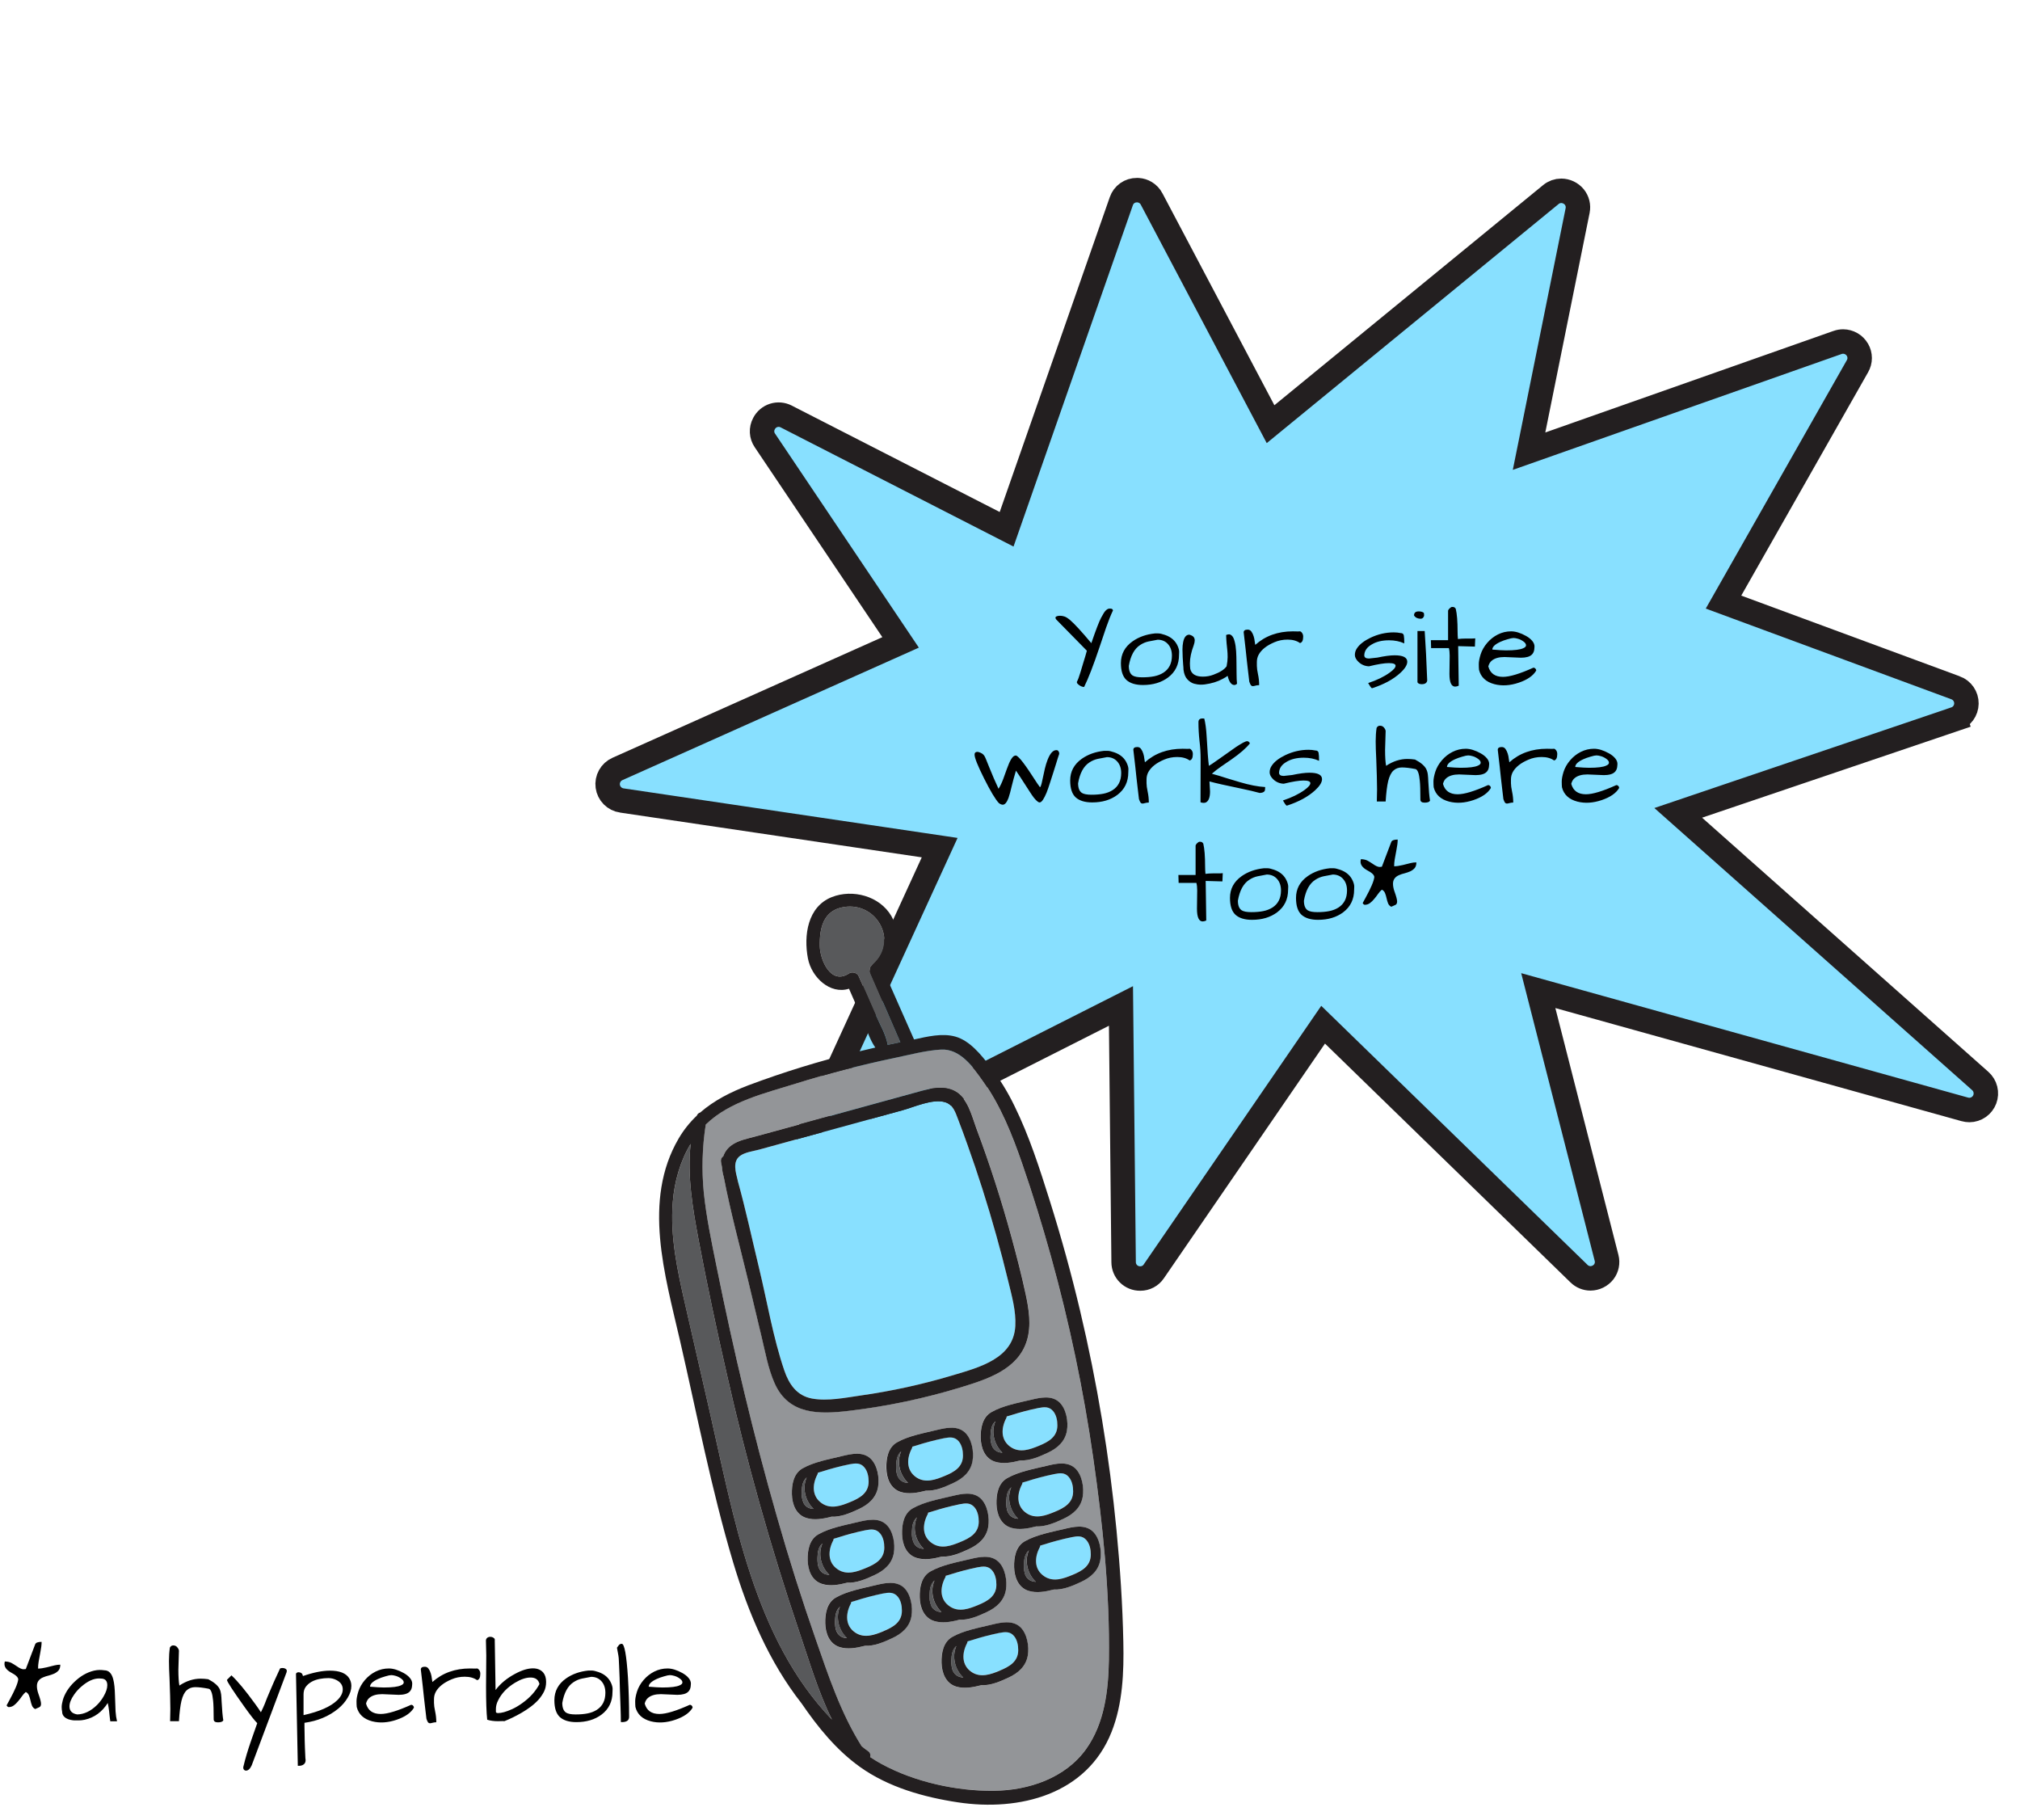 <svg width="826" height="744" viewBox="0 0 826 744" fill="none" xmlns="http://www.w3.org/2000/svg">
<path d="M464.873 77.74L465.375 77.745C466.447 77.815 467.488 78.141 468.412 78.698C469.464 79.332 470.323 80.242 470.896 81.33L470.899 81.336L516.689 168.006L519.546 173.414L524.278 169.538L634.168 79.538L634.178 79.53L634.188 79.522C635.374 78.54 636.865 78.002 638.405 78C639.425 78.007 640.431 78.237 641.352 78.674C642.273 79.11 643.087 79.743 643.738 80.526C644.364 81.294 644.811 82.191 645.047 83.153C645.285 84.119 645.304 85.126 645.103 86.101L645.101 86.111L645.099 86.121L626.989 175.82L625.246 184.452L633.551 181.526L751.371 140.016L751.374 140.015C752.118 139.752 752.902 139.619 753.691 139.62C754.875 139.629 756.035 139.946 757.059 140.54C758.085 141.135 758.939 141.989 759.533 143.016L759.537 143.023C760.128 144.039 760.44 145.194 760.44 146.37C760.44 147.546 760.128 148.701 759.537 149.717L759.525 149.739L759.512 149.761L707.672 241.031L704.764 246.151L710.288 248.191L799.668 281.191L799.669 281.191C800.982 281.675 802.112 282.555 802.905 283.709C803.698 284.863 804.113 286.234 804.094 287.633C804.075 289.033 803.623 290.392 802.799 291.524C801.976 292.656 800.822 293.505 799.496 293.954L801.1 298.69L799.496 293.954L694.396 329.554L686.244 332.316L692.681 338.029L809.761 441.949C810.787 442.86 811.512 444.06 811.842 445.391C812.171 446.722 812.089 448.122 811.607 449.406C811.124 450.69 810.264 451.797 809.139 452.581C808.02 453.361 806.693 453.786 805.329 453.8C804.688 453.796 804.05 453.709 803.431 453.54C803.427 453.539 803.424 453.538 803.42 453.537L637.341 407.303L629.016 404.986L631.156 413.358L656.936 514.238L656.939 514.251L656.942 514.264C657.198 515.241 657.226 516.263 657.026 517.252C656.827 518.235 656.407 519.16 655.798 519.957C655.149 520.782 654.323 521.451 653.38 521.914C652.437 522.377 651.402 522.621 650.352 522.63C648.609 522.621 646.937 521.933 645.692 520.712L645.684 520.704L645.676 520.696L545.286 423.056L541.035 418.921L537.678 423.81L471.818 519.74L471.804 519.76L471.79 519.781C471.186 520.68 470.368 521.416 469.411 521.924C468.453 522.432 467.385 522.695 466.301 522.69L466.265 522.69L466.229 522.69C465.344 522.699 464.467 522.533 463.648 522.202C462.828 521.87 462.082 521.38 461.453 520.758C460.823 520.137 460.323 519.397 459.981 518.582C459.639 517.767 459.462 516.892 459.46 516.007L459.46 515.988L459.46 515.968L458.46 419.298L458.377 411.261L451.204 414.888L340.464 470.888L340.455 470.892L340.447 470.896C339.196 471.535 337.777 471.767 336.388 471.561L335.654 476.506L336.388 471.561C334.999 471.354 333.708 470.72 332.697 469.746C331.685 468.771 331.003 467.506 330.744 466.125C330.486 464.745 330.665 463.318 331.256 462.044L331.26 462.034L331.265 462.025L381.465 352.585L384.241 346.531L377.653 345.554L254.253 327.254L254.247 327.253C252.796 327.04 251.453 326.361 250.421 325.319C249.389 324.277 248.723 322.928 248.524 321.474C248.325 320.021 248.603 318.543 249.317 317.261C250.03 315.98 251.141 314.965 252.481 314.369L252.49 314.365L362.84 265.055L368.263 262.631L364.95 257.701L312.8 180.101L312.784 180.078L312.768 180.055C312.082 179.058 311.684 177.891 311.619 176.682C311.554 175.474 311.824 174.271 312.399 173.206L312.419 173.17L312.438 173.133C312.844 172.35 313.4 171.656 314.074 171.088C314.749 170.521 315.528 170.092 316.369 169.826C317.209 169.56 318.093 169.462 318.971 169.538C319.849 169.613 320.704 169.861 321.486 170.268L321.499 170.274L321.513 170.281L406.513 213.771L411.617 216.383L413.51 210.97L458.51 82.28L458.517 82.26L458.523 82.241C458.974 80.918 459.83 79.771 460.969 78.963C462.109 78.154 463.475 77.727 464.873 77.74Z" fill="#88E0FF" stroke="#231F20" stroke-width="10"/>
<path d="M443.305 280.844C442.805 280.844 442.273 280.688 441.711 280.375C440.617 279.719 440.18 279.141 440.398 278.641C440.773 277.984 441.258 276.672 441.852 274.703L443.117 270.484C443.555 269.141 443.992 267.656 444.43 266.031L431.914 253.281C431.695 253 431.586 252.75 431.586 252.531C431.586 252.312 431.711 252.141 431.961 252.016C432.367 251.828 432.852 251.734 433.414 251.734C434.008 251.734 434.602 251.828 435.195 252.016C435.82 252.203 436.586 252.672 437.492 253.422C439.273 254.922 442.195 258.094 446.258 262.938C448.102 257.562 449.43 254.109 450.242 252.578C451.055 251.016 451.695 250.016 452.164 249.578C452.664 249.109 453.102 248.859 453.477 248.828C453.883 248.797 454.227 248.812 454.508 248.875C454.789 248.938 454.992 249.156 455.117 249.531C454.148 251.594 453.211 253.938 452.305 256.562C451.43 259.156 450.523 261.844 449.586 264.625C447.117 272 445.023 277.406 443.305 280.844ZM458.352 271.094C458.352 267.406 459.945 264.438 463.133 262.188C465.664 260.406 468.711 259.328 472.273 258.953C472.461 258.953 472.898 258.953 473.586 258.953C474.273 258.953 475.195 259.156 476.352 259.562C478.914 260.438 480.664 261.984 481.602 264.203C481.977 265.078 482.164 265.828 482.164 266.453C482.164 267.047 482.148 267.469 482.117 267.719C482.117 271.625 480.633 274.703 477.664 276.953C474.914 279.016 471.477 280.047 467.352 280.047C464.383 280.047 462.133 279.359 460.602 277.984C459.102 276.609 458.352 274.312 458.352 271.094ZM461.586 272.219C461.586 274.156 462.102 275.469 463.133 276.156C463.914 276.656 465.227 276.906 467.07 276.906C468.914 276.906 470.539 276.766 471.945 276.484C473.352 276.203 474.602 275.719 475.695 275.031C478.039 273.531 479.211 271.203 479.211 268.047C479.211 266.172 478.711 264.641 477.711 263.453C476.617 262.172 475.18 261.531 473.398 261.531C472.18 261.75 470.945 261.984 469.695 262.234C468.477 262.484 467.32 262.969 466.227 263.688C463.852 265.219 462.305 268.062 461.586 272.219ZM483.945 273.766C483.945 273.266 483.898 272.578 483.805 271.703C483.742 270.797 483.68 269.812 483.617 268.75C483.555 267.688 483.523 266.609 483.523 265.516C483.523 264.422 483.617 263.422 483.805 262.516C484.211 260.484 485.055 259.469 486.336 259.469C487.211 259.719 487.789 260.031 488.07 260.406C488.383 260.781 488.539 261.25 488.539 261.812C488.539 262.344 488.398 263.016 488.117 263.828C487.086 266.547 486.57 269 486.57 271.188C486.57 271.906 486.617 272.672 486.711 273.484C487.211 275.578 488.93 276.625 491.867 276.625C493.398 276.625 494.852 276.359 496.227 275.828C498.852 274.859 500.633 273.719 501.57 272.406C501.852 270.969 501.992 269.719 501.992 268.656C501.992 267.562 501.945 266.594 501.852 265.75C501.789 264.906 501.695 263.984 501.57 262.984C501.477 261.953 501.414 260.828 501.383 259.609C501.789 259.422 502.18 259.328 502.555 259.328C502.961 259.328 503.367 259.531 503.773 259.938C504.211 260.344 504.57 261.109 504.852 262.234C505.164 263.359 505.367 264.688 505.461 266.219C505.555 267.719 505.602 269.281 505.602 270.906C505.633 272.531 505.648 274.109 505.648 275.641C505.648 277.141 505.711 278.438 505.836 279.531C505.461 279.875 505.102 280.047 504.758 280.047C503.508 280.047 502.586 278.797 501.992 276.297C501.586 276.641 500.898 277.062 499.93 277.562C497.867 278.688 495.43 279.438 492.617 279.812C492.086 279.875 491.492 279.906 490.836 279.906C490.18 279.906 489.352 279.781 488.352 279.531C487.383 279.281 486.461 278.703 485.586 277.797C484.711 276.891 484.164 275.547 483.945 273.766ZM531.57 262.891C530.258 261.953 528.57 261.484 526.508 261.484C524.57 261.484 522.773 261.844 521.117 262.562C517.992 263.875 515.852 265.562 514.695 267.625C514.195 268.562 513.945 269.562 513.945 270.625C513.945 270.812 513.945 271.344 513.945 272.219C513.945 273.062 514.102 274.219 514.414 275.688C514.727 277.125 514.883 278.594 514.883 280.094C514.227 280.125 513.695 280.203 513.289 280.328C512.883 280.453 512.539 280.516 512.258 280.516C511.977 280.516 511.727 280.391 511.508 280.141C511.32 279.891 511.102 279.406 510.852 278.688C510.82 278.5 510.758 277.969 510.664 277.094C510.57 276.219 510.445 275.156 510.289 273.906C510.164 272.656 510.008 271.297 509.82 269.828C509.664 268.328 509.508 266.859 509.352 265.422C509.008 262.297 508.742 260 508.555 258.531C508.555 257.781 509.102 257.406 510.195 257.406C510.852 257.406 511.367 257.688 511.742 258.25C512.117 258.781 512.414 259.406 512.633 260.125C512.852 260.812 512.992 261.5 513.055 262.188C513.148 262.875 513.227 263.359 513.289 263.641C517.414 259.953 522.539 258.109 528.664 258.109C529.352 258.109 530.07 258.125 530.82 258.156C531.008 258.125 531.242 258.109 531.523 258.109C531.805 258.109 532.086 258.297 532.367 258.672C532.711 259.109 532.883 259.641 532.883 260.266C532.883 261.828 532.445 262.703 531.57 262.891ZM570.289 267.906C573.727 267.906 575.445 268.781 575.445 270.531C575.445 271.844 574.492 273.375 572.586 275.125C569.742 277.719 565.914 279.797 561.102 281.359C560.883 281.359 560.633 281.141 560.352 280.703C560.102 280.266 559.898 279.938 559.742 279.719C559.617 279.469 559.523 279.312 559.461 279.25C563.055 278.062 566.008 276.625 568.32 274.938C569.883 273.812 570.664 272.891 570.664 272.172C570.664 271.453 569.742 271.094 567.898 271.094C566.055 271.094 563.352 271.531 559.789 272.406C558.164 272.344 556.758 271.766 555.57 270.672C554.539 269.703 554.023 268.734 554.023 267.766C554.023 266.766 554.305 265.859 554.867 265.047C555.43 264.203 556.18 263.422 557.117 262.703C558.055 261.984 559.148 261.328 560.398 260.734C563.461 259.266 566.633 258.531 569.914 258.531C570.883 258.531 571.82 258.625 572.727 258.812C573.477 258.812 573.914 259.141 574.039 259.797C574.164 260.453 574.227 261.531 574.227 263.031C572.383 262.188 570.305 261.766 567.992 261.766C565.117 261.766 562.742 262.344 560.867 263.5C558.93 264.625 557.93 266.094 557.867 267.906C557.867 268.781 558.508 269.219 559.789 269.219L563.211 268.844C566.148 268.219 568.508 267.906 570.289 267.906ZM582.57 257.969C582.977 263.812 583.32 270.578 583.602 278.266C583.414 279.234 582.664 279.719 581.352 279.719C581.008 279.719 580.648 279.656 580.273 279.531C579.93 279.375 579.711 279.172 579.617 278.922V257.969H582.57ZM578.211 251.594C578.211 250.5 578.852 249.953 580.133 249.953C580.977 249.953 581.664 250.141 582.195 250.516C582.289 250.859 582.336 251.203 582.336 251.547C582.336 251.859 582.211 252.172 581.961 252.484C581.711 252.797 581.336 252.953 580.836 252.953C580.336 252.953 579.836 252.844 579.336 252.625C578.836 252.375 578.461 252.031 578.211 251.594ZM592.695 275.5L592.789 268C592.789 266.812 592.68 265.797 592.461 264.953H585.195L585.102 261.719H592.133V249.625C592.227 249.344 592.414 249.062 592.695 248.781C593.133 248.344 593.492 248.125 593.773 248.125C594.086 248.125 594.352 248.156 594.57 248.219C594.789 248.281 595.023 248.5 595.273 248.875C595.773 250.938 596.023 254.047 596.023 258.203C596.023 259.234 596.07 260.25 596.164 261.25C597.164 261.125 598.164 261.062 599.164 261.062C599.164 261.062 599.977 261.062 601.602 261.062C602.195 261.062 602.742 261.031 603.242 260.969L603.102 264.344L596.258 264.156L596.492 280.328C595.93 280.578 595.445 280.703 595.039 280.703C593.477 280.703 592.695 278.969 592.695 275.5ZM614.586 276.719C617.336 276.719 621.477 275.469 627.008 272.969C627.352 272.969 627.633 273.094 627.852 273.344C628.07 273.562 628.18 273.828 628.18 274.141C626.93 276.266 624.539 277.922 621.008 279.109C617.477 280.297 614.18 280.5 611.117 279.719C607.648 278.812 605.539 276.859 604.789 273.859C604.727 273.266 604.695 272.469 604.695 271.469C604.695 270.469 604.945 269.156 605.445 267.531C605.977 265.875 606.867 264.312 608.117 262.844C609.367 261.375 610.836 260.219 612.523 259.375C614.211 258.531 616.008 258.109 617.914 258.109C619.727 258.109 621.758 258.734 624.008 259.984C625.07 260.578 625.914 261.25 626.539 262C627.164 262.75 627.477 263.516 627.477 264.297C627.477 264.516 627.461 264.734 627.43 264.953C627.367 266.859 626.445 268.062 624.664 268.562C623.883 268.781 622.977 268.891 621.945 268.891L615.195 268.609C612.945 268.609 611.227 269.094 610.039 270.062C609.352 270.594 608.867 271.391 608.586 272.453C609.367 275.297 611.367 276.719 614.586 276.719ZM622.93 262.234C622.242 261.734 621.523 261.375 620.773 261.156C620.023 260.938 619.398 260.828 618.898 260.828C618.398 260.828 617.586 261 616.461 261.344C615.336 261.656 614.336 262.016 613.461 262.422C611.305 263.422 610.227 264.469 610.227 265.562C612.727 265.781 614.602 265.891 615.852 265.891C619.32 265.891 621.664 265.594 622.883 265C623.633 264.688 624.008 264.297 624.008 263.828C624.008 263.266 623.648 262.734 622.93 262.234ZM415.438 315.062C414.75 317.344 414.172 319.453 413.703 321.391C413.266 323.328 412.828 324.938 412.391 326.219C411.703 328.062 410.922 328.984 410.047 328.984C409.578 328.984 409.047 328.766 408.453 328.328C407.016 326.797 404.984 323.406 402.359 318.156C399.797 313.031 398.516 309.828 398.516 308.547C398.516 307.984 398.688 307.641 399.031 307.516C399.375 307.359 399.766 307.344 400.203 307.469C401.266 307.781 402.016 308.266 402.453 308.922C402.672 309.234 402.938 309.781 403.25 310.562L404.422 313.469C405.734 316.75 407.031 319.75 408.312 322.469C409 321.406 409.656 320.031 410.281 318.344L411.734 314.312C412.984 310.781 414.109 308.984 415.109 308.922C415.891 308.422 418.234 311.188 422.141 317.219C423.797 319.781 424.828 321.312 425.234 321.812C425.516 321.812 425.844 320.875 426.219 319C426.625 317.125 426.969 315.547 427.25 314.266C427.562 312.953 427.938 311.734 428.375 310.609C429.406 307.984 430.594 306.672 431.938 306.672C432.375 306.672 432.672 306.828 432.828 307.141C433.016 307.422 433.109 307.656 433.109 307.844C433.109 308.031 433.109 308.172 433.109 308.266C432.734 309.328 432.344 310.547 431.938 311.922C431.531 313.266 431.094 314.656 430.625 316.094C430.188 317.5 429.734 318.906 429.266 320.312C428.828 321.688 428.391 322.938 427.953 324.062C426.922 326.5 426.062 327.812 425.375 328C424.844 328.25 423.984 327.641 422.797 326.172C422.266 325.484 421.703 324.672 421.109 323.734C420.516 322.797 419.891 321.828 419.234 320.828C417.641 318.328 416.375 316.406 415.438 315.062ZM437.609 319.094C437.609 315.406 439.203 312.438 442.391 310.188C444.922 308.406 447.969 307.328 451.531 306.953C451.719 306.953 452.156 306.953 452.844 306.953C453.531 306.953 454.453 307.156 455.609 307.562C458.172 308.438 459.922 309.984 460.859 312.203C461.234 313.078 461.422 313.828 461.422 314.453C461.422 315.047 461.406 315.469 461.375 315.719C461.375 319.625 459.891 322.703 456.922 324.953C454.172 327.016 450.734 328.047 446.609 328.047C443.641 328.047 441.391 327.359 439.859 325.984C438.359 324.609 437.609 322.312 437.609 319.094ZM440.844 320.219C440.844 322.156 441.359 323.469 442.391 324.156C443.172 324.656 444.484 324.906 446.328 324.906C448.172 324.906 449.797 324.766 451.203 324.484C452.609 324.203 453.859 323.719 454.953 323.031C457.297 321.531 458.469 319.203 458.469 316.047C458.469 314.172 457.969 312.641 456.969 311.453C455.875 310.172 454.438 309.531 452.656 309.531C451.438 309.75 450.203 309.984 448.953 310.234C447.734 310.484 446.578 310.969 445.484 311.688C443.109 313.219 441.562 316.062 440.844 320.219ZM486.453 310.891C485.141 309.953 483.453 309.484 481.391 309.484C479.453 309.484 477.656 309.844 476 310.562C472.875 311.875 470.734 313.562 469.578 315.625C469.078 316.562 468.828 317.562 468.828 318.625C468.828 318.812 468.828 319.344 468.828 320.219C468.828 321.062 468.984 322.219 469.297 323.688C469.609 325.125 469.766 326.594 469.766 328.094C469.109 328.125 468.578 328.203 468.172 328.328C467.766 328.453 467.422 328.516 467.141 328.516C466.859 328.516 466.609 328.391 466.391 328.141C466.203 327.891 465.984 327.406 465.734 326.688C465.703 326.5 465.641 325.969 465.547 325.094C465.453 324.219 465.328 323.156 465.172 321.906C465.047 320.656 464.891 319.297 464.703 317.828C464.547 316.328 464.391 314.859 464.234 313.422C463.891 310.297 463.625 308 463.438 306.531C463.438 305.781 463.984 305.406 465.078 305.406C465.734 305.406 466.25 305.688 466.625 306.25C467 306.781 467.297 307.406 467.516 308.125C467.734 308.812 467.875 309.5 467.938 310.188C468.031 310.875 468.109 311.359 468.172 311.641C472.297 307.953 477.422 306.109 483.547 306.109C484.234 306.109 484.953 306.125 485.703 306.156C485.891 306.125 486.125 306.109 486.406 306.109C486.688 306.109 486.969 306.297 487.25 306.672C487.594 307.109 487.766 307.641 487.766 308.266C487.766 309.828 487.328 310.703 486.453 310.891ZM494.562 319.469L494.797 323.547C494.797 326.047 494.203 327.562 493.016 328.094C492.766 328.188 492.469 328.234 492.125 328.234C491.781 328.234 491.375 328.156 490.906 328L490.953 310.469C490.953 307.938 490.797 305.406 490.484 302.875C490.203 300.312 490.062 297.766 490.062 295.234C490.062 294.234 490.594 293.734 491.656 293.734H492.031C492.25 293.734 492.391 293.75 492.453 293.781C492.922 295.719 493.234 298.062 493.391 300.812C493.734 306.906 494.047 311 494.328 313.094C494.859 312.812 496.047 312.016 497.891 310.703C499.734 309.391 501.219 308.344 502.344 307.562C503.469 306.75 504.531 306 505.531 305.312C507.875 303.781 509.344 303.016 509.938 303.016C510.438 303.016 510.828 303.312 511.109 303.906C509.547 305.875 507.031 308.062 503.562 310.469C502.156 311.438 500.75 312.406 499.344 313.375C497.969 314.312 496.703 315.297 495.547 316.328C497.641 316.891 499.625 317.484 501.5 318.109C503.375 318.703 505.188 319.25 506.938 319.75C510.969 320.938 514.438 321.609 517.344 321.766C517.344 322.609 517.266 323.156 517.109 323.406C516.828 323.844 516.25 324.094 515.375 324.156H515C513.094 323.625 510.562 323.031 507.406 322.375C501.188 321.094 496.906 320.125 494.562 319.469ZM535.438 315.906C538.875 315.906 540.594 316.781 540.594 318.531C540.594 319.844 539.641 321.375 537.734 323.125C534.891 325.719 531.062 327.797 526.25 329.359C526.031 329.359 525.781 329.141 525.5 328.703C525.25 328.266 525.047 327.938 524.891 327.719C524.766 327.469 524.672 327.312 524.609 327.25C528.203 326.062 531.156 324.625 533.469 322.938C535.031 321.812 535.812 320.891 535.812 320.172C535.812 319.453 534.891 319.094 533.047 319.094C531.203 319.094 528.5 319.531 524.938 320.406C523.312 320.344 521.906 319.766 520.719 318.672C519.688 317.703 519.172 316.734 519.172 315.766C519.172 314.766 519.453 313.859 520.016 313.047C520.578 312.203 521.328 311.422 522.266 310.703C523.203 309.984 524.297 309.328 525.547 308.734C528.609 307.266 531.781 306.531 535.062 306.531C536.031 306.531 536.969 306.625 537.875 306.812C538.625 306.812 539.062 307.141 539.188 307.797C539.312 308.453 539.375 309.531 539.375 311.031C537.531 310.188 535.453 309.766 533.141 309.766C530.266 309.766 527.891 310.344 526.016 311.5C524.078 312.625 523.078 314.094 523.016 315.906C523.016 316.781 523.656 317.219 524.938 317.219L528.359 316.844C531.297 316.219 533.656 315.906 535.438 315.906ZM584.75 327.344C584.469 327.875 583.734 328.141 582.547 328.141C581.391 328.141 580.812 327.719 580.812 326.875C580.812 323.188 580.734 320.656 580.578 319.281C580.297 316.25 579.703 314.625 578.797 314.406C576.547 313.969 574.703 313.75 573.266 313.75C571.859 313.75 570.688 314.188 569.75 315.062C568.844 315.906 568.141 317.328 567.641 319.328C567.172 321.297 566.828 324.078 566.609 327.672H563C563.062 325.891 563.094 324.234 563.094 322.703C563.094 321.172 563.062 319.359 563 317.266C562.938 315.141 562.859 312.828 562.766 310.328C562.609 307.453 562.531 305.031 562.531 303.062C562.531 301.062 562.656 299.234 562.906 297.578C563.219 296.984 563.672 296.688 564.266 296.688C564.984 296.688 565.547 296.953 565.953 297.484C566.359 297.984 566.578 298.438 566.609 298.844L566.375 306.578C566.375 309.484 566.516 311.656 566.797 313.094C569.609 311.219 572.516 310.281 575.516 310.281C576.484 310.281 577.516 310.359 578.609 310.516C580.953 311.734 582.484 313.031 583.203 314.406C583.547 315.125 583.766 315.891 583.859 316.703C583.953 317.516 584.016 318.438 584.047 319.469C584.234 323.031 584.469 325.656 584.75 327.344ZM596.047 324.719C598.797 324.719 602.938 323.469 608.469 320.969C608.812 320.969 609.094 321.094 609.312 321.344C609.531 321.562 609.641 321.828 609.641 322.141C608.391 324.266 606 325.922 602.469 327.109C598.938 328.297 595.641 328.5 592.578 327.719C589.109 326.812 587 324.859 586.25 321.859C586.188 321.266 586.156 320.469 586.156 319.469C586.156 318.469 586.406 317.156 586.906 315.531C587.438 313.875 588.328 312.312 589.578 310.844C590.828 309.375 592.297 308.219 593.984 307.375C595.672 306.531 597.469 306.109 599.375 306.109C601.188 306.109 603.219 306.734 605.469 307.984C606.531 308.578 607.375 309.25 608 310C608.625 310.75 608.938 311.516 608.938 312.297C608.938 312.516 608.922 312.734 608.891 312.953C608.828 314.859 607.906 316.062 606.125 316.562C605.344 316.781 604.438 316.891 603.406 316.891L596.656 316.609C594.406 316.609 592.688 317.094 591.5 318.062C590.812 318.594 590.328 319.391 590.047 320.453C590.828 323.297 592.828 324.719 596.047 324.719ZM604.391 310.234C603.703 309.734 602.984 309.375 602.234 309.156C601.484 308.938 600.859 308.828 600.359 308.828C599.859 308.828 599.047 309 597.922 309.344C596.797 309.656 595.797 310.016 594.922 310.422C592.766 311.422 591.688 312.469 591.688 313.562C594.188 313.781 596.062 313.891 597.312 313.891C600.781 313.891 603.125 313.594 604.344 313C605.094 312.688 605.469 312.297 605.469 311.828C605.469 311.266 605.109 310.734 604.391 310.234ZM635.469 310.891C634.156 309.953 632.469 309.484 630.406 309.484C628.469 309.484 626.672 309.844 625.016 310.562C621.891 311.875 619.75 313.562 618.594 315.625C618.094 316.562 617.844 317.562 617.844 318.625C617.844 318.812 617.844 319.344 617.844 320.219C617.844 321.062 618 322.219 618.312 323.688C618.625 325.125 618.781 326.594 618.781 328.094C618.125 328.125 617.594 328.203 617.188 328.328C616.781 328.453 616.438 328.516 616.156 328.516C615.875 328.516 615.625 328.391 615.406 328.141C615.219 327.891 615 327.406 614.75 326.688C614.719 326.5 614.656 325.969 614.562 325.094C614.469 324.219 614.344 323.156 614.188 321.906C614.062 320.656 613.906 319.297 613.719 317.828C613.562 316.328 613.406 314.859 613.25 313.422C612.906 310.297 612.641 308 612.453 306.531C612.453 305.781 613 305.406 614.094 305.406C614.75 305.406 615.266 305.688 615.641 306.25C616.016 306.781 616.312 307.406 616.531 308.125C616.75 308.812 616.891 309.5 616.953 310.188C617.047 310.875 617.125 311.359 617.188 311.641C621.312 307.953 626.438 306.109 632.562 306.109C633.25 306.109 633.969 306.125 634.719 306.156C634.906 306.125 635.141 306.109 635.422 306.109C635.703 306.109 635.984 306.297 636.266 306.672C636.609 307.109 636.781 307.641 636.781 308.266C636.781 309.828 636.344 310.703 635.469 310.891ZM648.5 324.719C651.25 324.719 655.391 323.469 660.922 320.969C661.266 320.969 661.547 321.094 661.766 321.344C661.984 321.562 662.094 321.828 662.094 322.141C660.844 324.266 658.453 325.922 654.922 327.109C651.391 328.297 648.094 328.5 645.031 327.719C641.562 326.812 639.453 324.859 638.703 321.859C638.641 321.266 638.609 320.469 638.609 319.469C638.609 318.469 638.859 317.156 639.359 315.531C639.891 313.875 640.781 312.312 642.031 310.844C643.281 309.375 644.75 308.219 646.438 307.375C648.125 306.531 649.922 306.109 651.828 306.109C653.641 306.109 655.672 306.734 657.922 307.984C658.984 308.578 659.828 309.25 660.453 310C661.078 310.75 661.391 311.516 661.391 312.297C661.391 312.516 661.375 312.734 661.344 312.953C661.281 314.859 660.359 316.062 658.578 316.562C657.797 316.781 656.891 316.891 655.859 316.891L649.109 316.609C646.859 316.609 645.141 317.094 643.953 318.062C643.266 318.594 642.781 319.391 642.5 320.453C643.281 323.297 645.281 324.719 648.5 324.719ZM656.844 310.234C656.156 309.734 655.438 309.375 654.688 309.156C653.938 308.938 653.312 308.828 652.812 308.828C652.312 308.828 651.5 309 650.375 309.344C649.25 309.656 648.25 310.016 647.375 310.422C645.219 311.422 644.141 312.469 644.141 313.562C646.641 313.781 648.516 313.891 649.766 313.891C653.234 313.891 655.578 313.594 656.797 313C657.547 312.688 657.922 312.297 657.922 311.828C657.922 311.266 657.562 310.734 656.844 310.234ZM489.453 371.5L489.547 364C489.547 362.812 489.438 361.797 489.219 360.953H481.953L481.859 357.719H488.891V345.625C488.984 345.344 489.172 345.062 489.453 344.781C489.891 344.344 490.25 344.125 490.531 344.125C490.844 344.125 491.109 344.156 491.328 344.219C491.547 344.281 491.781 344.5 492.031 344.875C492.531 346.938 492.781 350.047 492.781 354.203C492.781 355.234 492.828 356.25 492.922 357.25C493.922 357.125 494.922 357.062 495.922 357.062C495.922 357.062 496.734 357.062 498.359 357.062C498.953 357.062 499.5 357.031 500 356.969L499.859 360.344L493.016 360.156L493.25 376.328C492.688 376.578 492.203 376.703 491.797 376.703C490.234 376.703 489.453 374.969 489.453 371.5ZM502.953 367.094C502.953 363.406 504.547 360.438 507.734 358.188C510.266 356.406 513.312 355.328 516.875 354.953C517.062 354.953 517.5 354.953 518.188 354.953C518.875 354.953 519.797 355.156 520.953 355.562C523.516 356.438 525.266 357.984 526.203 360.203C526.578 361.078 526.766 361.828 526.766 362.453C526.766 363.047 526.75 363.469 526.719 363.719C526.719 367.625 525.234 370.703 522.266 372.953C519.516 375.016 516.078 376.047 511.953 376.047C508.984 376.047 506.734 375.359 505.203 373.984C503.703 372.609 502.953 370.312 502.953 367.094ZM506.188 368.219C506.188 370.156 506.703 371.469 507.734 372.156C508.516 372.656 509.828 372.906 511.672 372.906C513.516 372.906 515.141 372.766 516.547 372.484C517.953 372.203 519.203 371.719 520.297 371.031C522.641 369.531 523.812 367.203 523.812 364.047C523.812 362.172 523.312 360.641 522.312 359.453C521.219 358.172 519.781 357.531 518 357.531C516.781 357.75 515.547 357.984 514.297 358.234C513.078 358.484 511.922 358.969 510.828 359.688C508.453 361.219 506.906 364.062 506.188 368.219ZM529.953 367.094C529.953 363.406 531.547 360.438 534.734 358.188C537.266 356.406 540.312 355.328 543.875 354.953C544.062 354.953 544.5 354.953 545.188 354.953C545.875 354.953 546.797 355.156 547.953 355.562C550.516 356.438 552.266 357.984 553.203 360.203C553.578 361.078 553.766 361.828 553.766 362.453C553.766 363.047 553.75 363.469 553.719 363.719C553.719 367.625 552.234 370.703 549.266 372.953C546.516 375.016 543.078 376.047 538.953 376.047C535.984 376.047 533.734 375.359 532.203 373.984C530.703 372.609 529.953 370.312 529.953 367.094ZM533.188 368.219C533.188 370.156 533.703 371.469 534.734 372.156C535.516 372.656 536.828 372.906 538.672 372.906C540.516 372.906 542.141 372.766 543.547 372.484C544.953 372.203 546.203 371.719 547.297 371.031C549.641 369.531 550.812 367.203 550.812 364.047C550.812 362.172 550.312 360.641 549.312 359.453C548.219 358.172 546.781 357.531 545 357.531C543.781 357.75 542.547 357.984 541.297 358.234C540.078 358.484 538.922 358.969 537.828 359.688C535.453 361.219 533.906 364.062 533.188 368.219ZM558.359 367.094C560.578 363.062 561.781 360.234 561.969 358.609C561.969 357.922 561.406 357.219 560.281 356.5C559.812 356.219 559.328 355.938 558.828 355.656C557.172 354.688 556.344 353.562 556.344 352.281C556.344 351.969 556.391 351.625 556.484 351.25C557.641 351.281 558.578 351.5 559.297 351.906C560.016 352.312 560.672 352.719 561.266 353.125C562.484 354 563.438 354.438 564.125 354.438C564.438 354.438 564.75 354.406 565.062 354.344L568.906 344.219C569.156 343.562 570.031 343.234 571.531 343.234C571.531 344.391 571.359 345.812 571.016 347.5C570.703 349.156 570.469 350.438 570.312 351.344C570.156 352.25 570.078 353.188 570.078 354.156C571.047 354.156 572.234 353.984 573.641 353.641C575.047 353.266 576.109 353 576.828 352.844C577.578 352.656 578.359 352.562 579.172 352.562C579.172 353.562 578.938 354.344 578.469 354.906C578 355.438 577.406 355.875 576.688 356.219C575.969 356.531 575.203 356.797 574.391 357.016C573.578 357.203 572.812 357.453 572.094 357.766C570.438 358.484 569.609 359.656 569.609 361.281C569.609 362.219 569.797 363.234 570.172 364.328C570.922 366.391 571.297 367.797 571.297 368.547C571.297 369.266 571.062 369.734 570.594 369.953C570.156 370.172 569.594 370.422 568.906 370.703C568.281 370.391 567.844 369.922 567.594 369.297C567.344 368.641 567.141 367.953 566.984 367.234C566.828 366.484 566.625 365.797 566.375 365.172C566.125 364.516 565.688 364.031 565.062 363.719C564.5 364.188 563.969 364.781 563.469 365.5C563 366.188 562.484 366.859 561.922 367.516C561.391 368.172 560.812 368.734 560.188 369.203C559.562 369.672 558.844 369.906 558.031 369.906C557.906 369.906 557.734 369.812 557.516 369.625C557.328 369.438 557.234 369.281 557.234 369.156C557.516 368.594 557.891 367.906 558.359 367.094Z" fill="black"/>
<path d="M3.844 695.094C6.062 691.062 7.266 688.234 7.453 686.609C7.453 685.922 6.891 685.219 5.766 684.5C5.297 684.219 4.812 683.938 4.312 683.656C2.656 682.688 1.828 681.562 1.828 680.281C1.828 679.969 1.875 679.625 1.969 679.25C3.125 679.281 4.062 679.5 4.781 679.906C5.5 680.312 6.156 680.719 6.75 681.125C7.969 682 8.922 682.438 9.609 682.438C9.922 682.438 10.234 682.406 10.547 682.344L14.391 672.219C14.641 671.562 15.516 671.234 17.016 671.234C17.016 672.391 16.844 673.812 16.5 675.5C16.188 677.156 15.953 678.438 15.797 679.344C15.641 680.25 15.562 681.188 15.562 682.156C16.531 682.156 17.719 681.984 19.125 681.641C20.531 681.266 21.594 681 22.312 680.844C23.062 680.656 23.844 680.562 24.656 680.562C24.656 681.562 24.422 682.344 23.953 682.906C23.484 683.438 22.891 683.875 22.172 684.219C21.453 684.531 20.688 684.797 19.875 685.016C19.062 685.203 18.297 685.453 17.578 685.766C15.922 686.484 15.094 687.656 15.094 689.281C15.094 690.219 15.281 691.234 15.656 692.328C16.406 694.391 16.781 695.797 16.781 696.547C16.781 697.266 16.547 697.734 16.078 697.953C15.641 698.172 15.078 698.422 14.391 698.703C13.766 698.391 13.328 697.922 13.078 697.297C12.828 696.641 12.625 695.953 12.469 695.234C12.312 694.484 12.109 693.797 11.859 693.172C11.609 692.516 11.172 692.031 10.547 691.719C9.984 692.188 9.453 692.781 8.953 693.5C8.484 694.188 7.969 694.859 7.406 695.516C6.875 696.172 6.297 696.734 5.672 697.203C5.047 697.672 4.328 697.906 3.516 697.906C3.391 697.906 3.219 697.812 3 697.625C2.812 697.438 2.719 697.281 2.719 697.156C3 696.594 3.375 695.906 3.844 695.094ZM44.062 696.219C41.719 699.906 38.594 702.188 34.688 703.062C33.781 703.25 32.953 703.344 32.203 703.344C31.484 703.344 30.875 703.344 30.375 703.344C29.906 703.312 29.375 703.234 28.781 703.109C28.188 702.984 27.641 702.781 27.141 702.5C25.984 701.844 25.406 700.922 25.406 699.734C25.281 699.172 25.219 698.547 25.219 697.859C25.219 697.141 25.375 696.203 25.688 695.047C26 693.891 26.562 692.641 27.375 691.297C28.219 689.953 29.234 688.719 30.422 687.594C32.891 685.219 35.562 683.688 38.438 683C39.281 682.812 40.047 682.719 40.734 682.719C41.453 682.719 42.094 682.766 42.656 682.859C44.469 682.859 45.688 684.094 46.312 686.562C46.719 688.125 46.953 690.312 47.016 693.125C47.109 695.906 47.188 698.062 47.25 699.594C47.344 701.094 47.547 702.469 47.859 703.719H45.094C44.969 702.875 44.875 702.125 44.812 701.469C44.75 700.812 44.688 700.203 44.625 699.641C44.469 698.328 44.281 697.188 44.062 696.219ZM43.875 688.953C43.875 687.141 42.984 686.234 41.203 686.234C40.984 686.203 40.766 686.188 40.547 686.188C38.266 686.188 35.859 687.281 33.328 689.469C32.141 690.469 31.125 691.594 30.281 692.844C29.031 694.625 28.406 696.219 28.406 697.625C28.406 699.469 29.469 700.562 31.594 700.906C34.406 700.844 37.094 699.562 39.656 697.062C40.75 695.969 41.656 694.781 42.375 693.5C43.375 691.781 43.875 690.266 43.875 688.953ZM91.312 703.344C91.031 703.875 90.297 704.141 89.109 704.141C87.953 704.141 87.375 703.719 87.375 702.875C87.375 699.188 87.297 696.656 87.141 695.281C86.859 692.25 86.266 690.625 85.359 690.406C83.109 689.969 81.266 689.75 79.828 689.75C78.422 689.75 77.25 690.188 76.312 691.062C75.406 691.906 74.703 693.328 74.203 695.328C73.734 697.297 73.391 700.078 73.172 703.672H69.562C69.625 701.891 69.656 700.234 69.656 698.703C69.656 697.172 69.625 695.359 69.562 693.266C69.5 691.141 69.422 688.828 69.328 686.328C69.172 683.453 69.094 681.031 69.094 679.062C69.094 677.062 69.219 675.234 69.469 673.578C69.781 672.984 70.234 672.688 70.828 672.688C71.547 672.688 72.109 672.953 72.516 673.484C72.922 673.984 73.141 674.438 73.172 674.844L72.938 682.578C72.938 685.484 73.078 687.656 73.359 689.094C76.172 687.219 79.078 686.281 82.078 686.281C83.047 686.281 84.078 686.359 85.172 686.516C87.516 687.734 89.047 689.031 89.766 690.406C90.109 691.125 90.328 691.891 90.422 692.703C90.516 693.516 90.578 694.438 90.609 695.469C90.797 699.031 91.031 701.656 91.312 703.344ZM102.938 721.672C102.281 723.141 101.5 723.875 100.594 723.875C100.156 723.875 99.828 723.672 99.609 723.266C99.422 722.891 99.422 722.438 99.609 721.906C100.297 719 101.281 715.688 102.562 711.969C103.875 708.25 104.75 705.75 105.188 704.469C104.094 703.375 102.375 701.188 100.031 697.906C95.219 691.156 92.812 687.453 92.812 686.797C92.812 686.766 92.828 686.734 92.859 686.703L94.641 684.922C97.109 687.203 100.328 691.078 104.297 696.547C105.297 697.922 106.094 699.078 106.688 700.016C107.344 698.703 107.859 697.578 108.234 696.641C108.609 695.672 108.906 694.906 109.125 694.344C109.375 693.75 109.703 692.969 110.109 692C111.172 689.406 112.641 686.109 114.516 682.109C114.797 681.984 115.094 681.922 115.406 681.922C116.188 681.922 116.75 682.125 117.094 682.531C117.219 682.688 117.281 682.875 117.281 683.094C117.281 683.281 117.25 683.469 117.188 683.656L102.938 721.672ZM123.891 685.203C128.141 683.734 131.812 683 134.906 683C138.844 683 141.469 684.031 142.781 686.094C143.375 687.062 143.672 688.109 143.672 689.234C143.672 690.797 143.172 692.406 142.172 694.062C141.203 695.719 139.906 697.219 138.281 698.562C134.5 701.656 129.906 703.578 124.5 704.328C124.5 704.672 124.5 705.219 124.5 705.969C124.531 706.75 124.547 707.609 124.547 708.547C124.578 709.484 124.594 710.484 124.594 711.547C124.625 712.609 124.656 713.625 124.688 714.594C124.781 717 124.844 718.375 124.875 718.719C124.938 719.062 124.969 719.344 124.969 719.562C124.969 720.344 124.719 720.922 124.219 721.297C123.719 721.703 123.062 721.906 122.25 721.906C122.094 721.906 121.938 721.906 121.781 721.906L121.031 684.219C121.312 683.812 121.688 683.625 122.156 683.656C122.625 683.688 123 683.812 123.281 684.031C123.562 684.25 123.766 684.641 123.891 685.203ZM137.578 686.844C136.547 686.312 135.438 686.047 134.25 686.047C133.094 686.047 131.938 686.156 130.781 686.375C128.156 686.875 126.219 687.984 124.969 689.703C124.406 690.516 124.125 691.516 124.125 692.703C124.125 692.828 124.125 692.953 124.125 693.078V701.188C130.562 699.75 135.125 697.75 137.812 695.188C139.375 693.719 140.156 692.203 140.156 690.641C140.156 688.984 139.297 687.719 137.578 686.844ZM155.672 700.719C158.422 700.719 162.562 699.469 168.094 696.969C168.438 696.969 168.719 697.094 168.938 697.344C169.156 697.562 169.266 697.828 169.266 698.141C168.016 700.266 165.625 701.922 162.094 703.109C158.562 704.297 155.266 704.5 152.203 703.719C148.734 702.812 146.625 700.859 145.875 697.859C145.812 697.266 145.781 696.469 145.781 695.469C145.781 694.469 146.031 693.156 146.531 691.531C147.062 689.875 147.953 688.312 149.203 686.844C150.453 685.375 151.922 684.219 153.609 683.375C155.297 682.531 157.094 682.109 159 682.109C160.812 682.109 162.844 682.734 165.094 683.984C166.156 684.578 167 685.25 167.625 686C168.25 686.75 168.562 687.516 168.562 688.297C168.562 688.516 168.547 688.734 168.516 688.953C168.453 690.859 167.531 692.062 165.75 692.562C164.969 692.781 164.062 692.891 163.031 692.891L156.281 692.609C154.031 692.609 152.312 693.094 151.125 694.062C150.438 694.594 149.953 695.391 149.672 696.453C150.453 699.297 152.453 700.719 155.672 700.719ZM164.016 686.234C163.328 685.734 162.609 685.375 161.859 685.156C161.109 684.938 160.484 684.828 159.984 684.828C159.484 684.828 158.672 685 157.547 685.344C156.422 685.656 155.422 686.016 154.547 686.422C152.391 687.422 151.312 688.469 151.312 689.562C153.812 689.781 155.688 689.891 156.938 689.891C160.406 689.891 162.75 689.594 163.969 689C164.719 688.688 165.094 688.297 165.094 687.828C165.094 687.266 164.734 686.734 164.016 686.234ZM195.094 686.891C193.781 685.953 192.094 685.484 190.031 685.484C188.094 685.484 186.297 685.844 184.641 686.562C181.516 687.875 179.375 689.562 178.219 691.625C177.719 692.562 177.469 693.562 177.469 694.625C177.469 694.812 177.469 695.344 177.469 696.219C177.469 697.062 177.625 698.219 177.938 699.688C178.25 701.125 178.406 702.594 178.406 704.094C177.75 704.125 177.219 704.203 176.812 704.328C176.406 704.453 176.062 704.516 175.781 704.516C175.5 704.516 175.25 704.391 175.031 704.141C174.844 703.891 174.625 703.406 174.375 702.688C174.344 702.5 174.281 701.969 174.188 701.094C174.094 700.219 173.969 699.156 173.812 697.906C173.688 696.656 173.531 695.297 173.344 693.828C173.188 692.328 173.031 690.859 172.875 689.422C172.531 686.297 172.266 684 172.078 682.531C172.078 681.781 172.625 681.406 173.719 681.406C174.375 681.406 174.891 681.688 175.266 682.25C175.641 682.781 175.938 683.406 176.156 684.125C176.375 684.812 176.516 685.5 176.578 686.188C176.672 686.875 176.75 687.359 176.812 687.641C180.938 683.953 186.062 682.109 192.188 682.109C192.875 682.109 193.594 682.125 194.344 682.156C194.531 682.125 194.766 682.109 195.047 682.109C195.328 682.109 195.609 682.297 195.891 682.672C196.234 683.109 196.406 683.641 196.406 684.266C196.406 685.828 195.969 686.703 195.094 686.891ZM198.844 676.812L198.703 670.766C198.703 670.266 198.875 669.875 199.219 669.594C199.562 669.312 199.984 669.172 200.484 669.172C200.984 669.172 201.438 669.312 201.844 669.594C202.25 669.844 202.406 670.203 202.312 670.672L202.641 690.922C204.609 688.297 207.266 686.094 210.609 684.312C213.391 682.812 215.828 682.062 217.922 682.062C219.766 682.062 221.188 682.656 222.188 683.844C222.938 684.781 223.312 686.031 223.312 687.594C223.312 689.125 223.016 690.469 222.422 691.625C221.859 692.75 221.109 693.844 220.172 694.906C219.234 695.938 218.156 696.906 216.938 697.812C215.719 698.719 214.484 699.531 213.234 700.25C210.859 701.625 208.516 702.766 206.203 703.672C206.016 703.609 205.703 703.594 205.266 703.625C204.828 703.656 204.297 703.672 203.672 703.672C201.984 703.672 200.5 703.469 199.219 703.062C198.906 700.094 198.75 695.578 198.75 689.516L198.844 676.812ZM202.781 699.828C202.781 700.172 203.094 700.344 203.719 700.344C204.375 700.344 205.172 700.219 206.109 699.969C207.047 699.719 208.172 699.297 209.484 698.703C210.828 698.078 212.172 697.281 213.516 696.312C216.641 694.094 219 691.484 220.594 688.484C220.188 686.703 218.969 685.812 216.938 685.812C215.094 685.812 213.016 686.5 210.703 687.875C207.422 689.844 205.078 692.281 203.672 695.188C203.078 696.344 202.781 697.516 202.781 698.703C202.781 699.016 202.781 699.266 202.781 699.453C202.781 699.641 202.781 699.766 202.781 699.828ZM226.688 695.094C226.688 691.406 228.281 688.438 231.469 686.188C234 684.406 237.047 683.328 240.609 682.953C240.797 682.953 241.234 682.953 241.922 682.953C242.609 682.953 243.531 683.156 244.688 683.562C247.25 684.438 249 685.984 249.938 688.203C250.312 689.078 250.5 689.828 250.5 690.453C250.5 691.047 250.484 691.469 250.453 691.719C250.453 695.625 248.969 698.703 246 700.953C243.25 703.016 239.812 704.047 235.688 704.047C232.719 704.047 230.469 703.359 228.938 701.984C227.438 700.609 226.688 698.312 226.688 695.094ZM229.922 696.219C229.922 698.156 230.438 699.469 231.469 700.156C232.25 700.656 233.562 700.906 235.406 700.906C237.25 700.906 238.875 700.766 240.281 700.484C241.688 700.203 242.938 699.719 244.031 699.031C246.375 697.531 247.547 695.203 247.547 692.047C247.547 690.172 247.047 688.641 246.047 687.453C244.953 686.172 243.516 685.531 241.734 685.531C240.516 685.75 239.281 685.984 238.031 686.234C236.812 686.484 235.656 686.969 234.562 687.688C232.188 689.219 230.641 692.062 229.922 696.219ZM253.359 685.812C253.297 684.125 253.234 682.625 253.172 681.312C253.109 679.969 253.062 678.984 253.031 678.359C253.031 677.703 252.781 676.125 252.281 673.625C252.562 673.25 252.828 672.891 253.078 672.547C253.359 672.203 253.75 672.031 254.25 672.031C255.344 672.031 256.188 676.641 256.781 685.859C257.094 691.203 257.25 696.547 257.25 701.891C257.25 703.328 256.25 704.047 254.25 704.047L253.875 704C253.875 702.375 253.828 700.297 253.734 697.766C253.641 695.234 253.562 693.031 253.5 691.156C253.469 689.281 253.422 687.5 253.359 685.812ZM269.625 700.719C272.375 700.719 276.516 699.469 282.047 696.969C282.391 696.969 282.672 697.094 282.891 697.344C283.109 697.562 283.219 697.828 283.219 698.141C281.969 700.266 279.578 701.922 276.047 703.109C272.516 704.297 269.219 704.5 266.156 703.719C262.688 702.812 260.578 700.859 259.828 697.859C259.766 697.266 259.734 696.469 259.734 695.469C259.734 694.469 259.984 693.156 260.484 691.531C261.016 689.875 261.906 688.312 263.156 686.844C264.406 685.375 265.875 684.219 267.562 683.375C269.25 682.531 271.047 682.109 272.953 682.109C274.766 682.109 276.797 682.734 279.047 683.984C280.109 684.578 280.953 685.25 281.578 686C282.203 686.75 282.516 687.516 282.516 688.297C282.516 688.516 282.5 688.734 282.469 688.953C282.406 690.859 281.484 692.062 279.703 692.562C278.922 692.781 278.016 692.891 276.984 692.891L270.234 692.609C267.984 692.609 266.266 693.094 265.078 694.062C264.391 694.594 263.906 695.391 263.625 696.453C264.406 699.297 266.406 700.719 269.625 700.719ZM277.969 686.234C277.281 685.734 276.562 685.375 275.812 685.156C275.062 684.938 274.438 684.828 273.938 684.828C273.438 684.828 272.625 685 271.5 685.344C270.375 685.656 269.375 686.016 268.5 686.422C266.344 687.422 265.266 688.469 265.266 689.562C267.766 689.781 269.641 689.891 270.891 689.891C274.359 689.891 276.703 689.594 277.922 689C278.672 688.688 279.047 688.297 279.047 687.828C279.047 687.266 278.688 686.734 277.969 686.234Z" fill="black"/>
<path d="M301.661 482.7C304.933 494.469 307.506 506.487 310.362 518.326C313.718 532.199 316.137 546.79 320.718 560.304C322.643 565.931 325.852 570.641 332.056 571.77C338.383 572.925 345.647 571.424 351.91 570.525C364.751 568.705 377.437 565.916 389.858 562.184C400.42 559.008 414.453 555.421 415.172 542.125C415.505 535.959 413.734 529.812 412.297 523.87C410.77 517.552 409.127 511.257 407.369 504.986C403.853 492.456 399.904 480.05 395.524 467.769C394.324 464.426 393.117 461.089 391.834 457.785C390.711 454.903 389.839 451.695 386.553 450.636C381.516 449.019 373.72 452.638 368.972 453.928C355.933 457.47 342.903 461.044 329.881 464.65L310.349 470.008C307.968 470.65 304.632 471.041 302.585 472.575C299.441 474.936 300.878 479.274 301.622 482.431C301.641 482.527 301.648 482.611 301.661 482.7Z" fill="#88E0FF"/>
<path d="M289.95 575.986C300.082 620.171 308.129 669.669 340.212 703.036C334.533 691.634 330.837 678.82 326.904 667.327C315.138 632.614 305.206 597.305 297.15 561.549C293.011 543.441 289.142 525.249 285.69 507.007C283.322 494.469 280.929 480.698 282.424 467.634C278.099 474.782 275.776 483.201 275.109 491.453C273.966 505.537 277.034 519.474 280.126 533.123C283.386 547.41 286.661 561.698 289.95 575.986Z" fill="#58595B"/>
<path d="M292.985 517.678C299.954 552.142 308.033 586.432 317.735 620.235C322.547 636.991 327.807 653.606 333.513 670.08C338.756 685.133 343.78 700.367 352.32 713.887C353.212 714.58 354.091 715.273 355.015 715.94C355.382 716.195 355.655 716.564 355.791 716.99C355.928 717.415 355.922 717.874 355.773 718.295C357.304 719.326 358.895 720.293 360.547 721.195C373.989 728.497 391.186 732.29 406.432 732.104C420.619 731.924 435.634 726.938 444.162 714.958C451.638 704.46 453.242 691.095 453.421 678.55C453.851 651.042 450.945 623.097 447.005 595.903C443.007 568.113 437.231 540.608 429.712 513.558C426.151 500.725 422.243 488.039 417.892 475.475C413.837 463.771 409.178 452.074 401.966 441.916C397.879 436.141 392.54 428.653 384.75 429.083C378.417 429.449 371.917 431.207 365.738 432.509C352.121 435.363 338.659 438.864 325.351 443.013C313.038 446.863 298.401 450.271 288.872 459.453C288.763 459.556 288.667 459.665 288.564 459.767C287.142 468.929 286.873 478.233 287.762 487.462C288.834 497.638 290.964 507.674 292.985 517.678ZM323.818 610.873C323.715 606.959 324.459 602.442 328.162 600.337C332.891 597.642 339.16 596.526 344.409 595.268C348.124 594.383 352.712 593.343 355.875 596.224C358.808 598.881 359.68 604.239 359.045 607.96C358.294 612.381 355.112 615.108 351.21 616.944C347.765 618.548 343.882 620.255 340.013 620.068C336.523 620.992 332.955 621.583 329.747 620.62C325.486 619.305 323.914 614.961 323.818 610.873ZM330.234 637.855C330.138 633.935 330.876 629.418 334.578 627.319C339.314 624.624 345.583 623.469 350.825 622.25C354.547 621.365 359.128 620.325 362.292 623.206C365.231 625.863 366.097 631.221 365.468 634.942C364.717 639.357 361.528 642.084 357.627 643.926C354.188 645.536 350.306 647.243 346.43 647.057C342.939 647.975 339.372 648.571 336.163 647.602C331.967 646.287 330.363 641.936 330.26 637.855H330.234ZM366.739 589.692C371.474 586.997 377.743 585.88 382.986 584.623C386.707 583.737 391.289 582.698 394.452 585.579C397.391 588.235 398.257 593.593 397.628 597.315C396.878 601.736 393.689 604.463 389.787 606.298C386.348 607.902 382.466 609.609 378.59 609.423C375.1 610.347 371.532 610.938 368.324 609.975C364.044 608.692 362.472 604.328 362.369 600.241C362.324 596.314 363.081 591.797 366.764 589.692H366.739ZM372.661 660.744C371.91 665.165 368.721 667.892 364.82 669.727C361.381 671.331 357.499 673.038 353.623 672.852C350.132 673.776 346.565 674.366 343.356 673.404C339.076 672.121 337.504 667.757 337.402 663.67C337.305 659.749 338.043 655.232 341.746 653.134C346.481 650.439 352.744 649.322 357.993 648.064C361.714 647.179 366.296 646.139 369.459 649.021C372.443 651.664 373.316 657.022 372.687 660.744H372.661ZM368.869 627.217C368.766 623.296 369.511 618.779 373.213 616.68C377.942 613.985 384.211 612.863 389.46 611.611C393.175 610.719 397.763 609.686 400.927 612.561C403.859 615.224 404.732 620.582 404.096 624.303C403.346 628.718 400.163 631.445 396.262 633.287C392.816 634.897 388.934 636.604 385.065 636.418C381.568 637.336 378.006 637.932 374.798 636.964C370.537 635.635 368.965 631.291 368.869 627.217ZM376.062 653.018C375.959 649.097 376.704 644.58 380.406 642.482C385.135 639.787 391.404 638.664 396.653 637.413C400.368 636.527 404.956 635.488 408.12 638.369C411.052 641.025 411.918 646.383 411.29 650.105C410.539 654.526 407.356 657.253 403.455 659.088C399.983 660.673 396.133 662.38 392.283 662.194C388.786 663.118 385.225 663.708 382.017 662.746C377.73 661.443 376.158 657.099 376.062 653.012V653.018ZM420.247 676.869C419.496 681.283 416.314 684.011 412.412 685.852C408.967 687.463 405.085 689.163 401.209 688.984C397.718 689.901 394.151 690.498 390.942 689.529C386.662 688.246 385.09 683.882 384.988 679.801C384.891 675.881 385.629 671.363 389.338 669.265C394.067 666.57 400.336 665.447 405.585 664.196C409.3 663.304 413.882 662.271 417.052 665.146C420.01 667.783 420.876 673.141 420.247 676.862V676.869ZM449.899 637.727C449.148 642.142 445.959 644.869 442.057 646.71C438.618 648.321 434.736 650.022 430.86 649.842C427.37 650.759 423.802 651.356 420.594 650.387C416.32 649.104 414.748 644.741 414.645 640.66C414.549 636.739 415.287 632.222 418.99 630.123C423.725 627.428 429.988 626.305 435.237 625.054C438.958 624.162 443.54 623.129 446.703 626.01C449.655 628.667 450.527 634.025 449.899 637.746V637.727ZM442.706 611.919C441.955 616.34 438.766 619.067 434.864 620.903C431.425 622.507 427.543 624.214 423.667 624.034C420.177 624.952 416.609 625.548 413.401 624.579C409.121 623.296 407.549 618.933 407.446 614.852C407.35 610.931 408.088 606.414 411.79 604.316C416.526 601.614 422.795 600.498 428.037 599.246C431.759 598.354 436.34 597.321 439.504 600.196C442.462 602.865 443.334 608.217 442.706 611.939V611.919ZM433.081 573.208C436.013 575.864 436.886 581.222 436.25 584.944C435.5 589.365 432.317 592.092 428.416 593.927C424.97 595.538 421.088 597.244 417.219 597.058C413.721 597.976 410.16 598.573 406.952 597.61C402.672 596.327 401.1 591.957 401.004 587.876C400.901 583.955 401.645 579.438 405.348 577.34C410.077 574.645 416.346 573.522 421.595 572.271C425.336 571.392 429.924 570.359 433.087 573.227L433.081 573.208ZM295.764 472.684C296.406 470.826 297.627 469.222 299.248 468.109C302.033 466.133 305.626 465.491 308.873 464.606L322.194 460.954C339.96 456.078 357.723 451.193 375.485 446.299C380.259 445.015 385.809 443.591 390.455 446.074C395.787 448.923 397.308 455.994 399.252 461.211C404.736 475.905 409.551 490.822 413.696 505.961C415.775 513.584 417.758 521.258 419.419 528.984C420.748 535.163 421.813 541.817 419.933 548.016C416.327 559.861 403.686 563.833 393.066 567.099C378.163 571.655 362.885 574.876 347.412 576.724C335.06 578.219 322.521 578.476 316.766 565.45C314.122 559.482 312.98 552.86 311.459 546.546L305.883 523.331C302.521 509.33 298.677 495.296 295.956 481.122C295.569 479.816 295.325 478.471 295.231 477.112C295.109 476.399 294.968 475.681 294.846 474.968C294.766 474.542 294.81 474.101 294.974 473.699C295.138 473.298 295.414 472.952 295.77 472.703L295.764 472.684Z" fill="#939598"/>
<path d="M405.823 591.495C406.214 592.231 406.802 592.843 407.522 593.264C408.242 593.684 409.064 593.896 409.897 593.876C406.484 590.59 405.142 585.374 407.08 581.004C405.431 582.396 405.098 584.604 405.04 586.843C404.9 588.435 405.17 590.036 405.823 591.495V591.495Z" fill="#58595B"/>
<path d="M360.983 651.42C357.161 652.209 353.384 653.205 349.67 654.404C349.151 654.565 348.612 654.719 348.073 654.873C348.069 655.114 348.01 655.351 347.899 655.565C345.756 659.64 345.512 664.645 349.856 667.468C353.52 669.855 357.601 668.38 361.272 666.827C365.16 665.21 368.779 663.182 368.798 658.485C368.798 656.477 368.407 654.276 367.111 652.71C365.436 650.721 363.408 650.958 360.983 651.42Z" fill="#88E0FF"/>
<path d="M374.824 604.046C378.487 606.427 382.568 604.951 386.239 603.404C390.127 601.794 393.746 599.76 393.766 595.063C393.766 593.054 393.374 590.853 392.078 589.288C390.403 587.273 388.388 587.51 385.95 587.972C382.128 588.762 378.352 589.758 374.637 590.956C374.118 591.116 373.579 591.27 373.04 591.424C373.04 591.666 372.981 591.904 372.866 592.117C370.723 596.211 370.467 601.216 374.824 604.046Z" fill="#88E0FF"/>
<path d="M362.991 427.164C364.702 426.796 366.428 426.437 368.17 426.086C364.127 416.724 360.027 407.382 355.978 398.026C355.535 396.993 355.394 395.536 356.408 394.728C367.72 385.636 359 368.625 345.114 370.807C336.696 372.122 335.066 379.386 335.22 386.797C335.335 392.527 339.801 402.839 347.174 397.956C348.348 397.173 350.466 397.628 351.069 398.982C353.456 404.302 355.792 409.647 358.127 415.024C359.789 418.784 362.369 422.948 362.991 427.164Z" fill="#58595B"/>
<path d="M336.221 614.691C339.878 617.072 343.966 615.602 347.63 614.05C351.518 612.439 355.144 610.405 355.163 605.708C355.163 603.7 354.765 601.499 353.469 599.933C351.801 597.918 349.779 598.156 347.341 598.618C343.521 599.407 339.747 600.403 336.035 601.601C335.509 601.762 334.97 601.916 334.431 602.07C334.431 602.312 334.372 602.55 334.257 602.763C332.114 606.857 331.877 611.862 336.221 614.691Z" fill="#88E0FF"/>
<path d="M342.663 641.667C346.327 644.054 350.408 642.578 354.078 641.057C357.967 639.44 361.586 637.413 361.605 632.716C361.605 630.714 361.214 628.513 359.918 626.941C358.243 624.92 356.228 625.163 353.79 625.625C349.967 626.411 346.19 627.407 342.477 628.609C341.957 628.77 341.418 628.924 340.879 629.078C340.879 629.319 340.82 629.557 340.706 629.771C338.563 633.839 338.319 638.837 342.663 641.667Z" fill="#88E0FF"/>
<path d="M336.317 630.983C334.662 632.376 334.328 634.583 334.27 636.822C334.232 638.362 334.309 640.088 335.053 641.474C335.971 643.181 337.466 643.765 339.134 643.855C335.714 640.57 334.379 635.353 336.317 630.983Z" fill="#58595B"/>
<path d="M329.868 604.008C328.219 605.4 327.886 607.601 327.828 609.84C327.688 611.434 327.958 613.038 328.611 614.499C329.528 616.206 331.017 616.79 332.685 616.879C329.272 613.588 327.931 608.377 329.868 604.008Z" fill="#58595B"/>
<path d="M413.458 591.688C417.116 594.075 421.203 592.599 424.867 591.078C428.756 589.461 432.381 587.433 432.4 582.736C432.4 580.734 432.002 578.533 430.706 576.961C429.038 574.94 427.017 575.184 424.578 575.646C420.758 576.432 416.983 577.428 413.272 578.63C412.746 578.79 412.207 578.944 411.668 579.098C411.668 579.34 411.608 579.578 411.495 579.791C409.326 583.859 409.089 588.858 413.458 591.688Z" fill="#88E0FF"/>
<path d="M420.716 633.787C419.067 635.18 418.733 637.387 418.675 639.626C418.637 641.166 418.714 642.893 419.458 644.279C420.376 645.985 421.871 646.569 423.539 646.659C420.119 643.374 418.778 638.157 420.716 633.787Z" fill="#58595B"/>
<path d="M438.195 628.423C434.373 629.209 430.596 630.203 426.882 631.4L425.284 631.875C425.281 632.116 425.222 632.354 425.111 632.568C422.968 636.643 422.724 641.641 427.036 644.471C430.7 646.852 434.781 645.382 438.451 643.862C442.333 642.245 445.959 640.217 445.978 635.52C445.978 633.518 445.587 631.317 444.291 629.745C442.648 627.717 440.633 627.955 438.195 628.423Z" fill="#88E0FF"/>
<path d="M408.543 667.539C404.723 668.325 400.949 669.319 397.237 670.516L395.633 670.991C395.633 671.233 395.573 671.471 395.46 671.684C393.316 675.759 393.073 680.757 397.423 683.587C401.081 685.968 405.162 684.498 408.832 682.945C412.72 681.328 416.339 679.301 416.365 674.604C416.365 672.602 415.967 670.401 414.671 668.829C413.003 666.833 410.981 667.071 408.543 667.539Z" fill="#88E0FF"/>
<path d="M413.529 607.967C411.873 609.359 411.54 611.566 411.482 613.799C411.443 615.346 411.52 617.072 412.265 618.458C413.182 620.165 414.677 620.749 416.346 620.839C412.926 617.592 411.585 612.356 413.529 607.967Z" fill="#58595B"/>
<path d="M431.001 602.615C427.179 603.404 423.403 604.4 419.689 605.599C419.169 605.759 418.63 605.913 418.091 606.067C418.088 606.311 418.029 606.55 417.918 606.767C415.775 610.835 415.531 615.84 419.875 618.67C423.539 621.05 427.62 619.581 431.29 618.028C435.14 616.417 438.798 614.383 438.817 609.686C438.817 607.678 438.426 605.483 437.129 603.911C435.455 601.916 433.44 602.153 431.001 602.615Z" fill="#88E0FF"/>
<path d="M391.071 672.903C389.421 674.296 389.081 676.503 389.024 678.742C388.985 680.282 389.069 682.009 389.813 683.395C390.724 685.101 392.219 685.685 393.887 685.775C390.467 682.49 389.133 677.267 391.071 672.903Z" fill="#58595B"/>
<path d="M388.465 656.823C392.123 659.21 396.21 657.734 399.874 656.214C403.763 654.597 407.382 652.569 407.407 647.872C407.407 645.863 407.01 643.663 405.713 642.097C404.045 640.082 402.024 640.319 399.586 640.781C395.766 641.571 391.991 642.567 388.279 643.765C387.753 643.926 387.214 644.08 386.675 644.234C386.675 644.475 386.616 644.713 386.502 644.927C384.359 648.995 384.121 654 388.465 656.823Z" fill="#88E0FF"/>
<path d="M374.92 620.338C373.271 621.73 372.937 623.938 372.879 626.177C372.74 627.769 373.009 629.371 373.662 630.829C374.58 632.536 376.068 633.12 377.737 633.21C374.317 629.924 372.982 624.708 374.92 620.338Z" fill="#58595B"/>
<path d="M343.517 656.785C341.868 658.183 341.534 660.384 341.476 662.624C341.438 664.164 341.515 665.89 342.259 667.276C342.651 668.013 343.24 668.626 343.961 669.046C344.682 669.467 345.506 669.678 346.34 669.657C342.907 666.358 341.592 661.154 343.517 656.785Z" fill="#58595B"/>
<path d="M381.272 631.022C384.93 633.409 389.017 631.933 392.681 630.412C396.57 628.795 400.189 626.767 400.214 622.07C400.214 620.068 399.817 617.868 398.52 616.295C396.852 614.274 394.831 614.512 392.392 614.98C388.573 615.767 384.798 616.761 381.086 617.957L379.482 618.432C379.482 618.674 379.422 618.912 379.309 619.125C377.166 623.193 376.928 628.192 381.272 631.022Z" fill="#88E0FF"/>
<path d="M371.294 606.228C367.874 602.942 366.54 597.726 368.477 593.362C366.822 594.755 366.488 596.956 366.431 599.195C366.392 600.735 366.475 602.468 367.213 603.854C367.606 604.589 368.196 605.201 368.917 605.62C369.638 606.039 370.461 606.25 371.294 606.228Z" fill="#58595B"/>
<path d="M382.113 646.139C380.464 647.538 380.13 649.739 380.072 651.979C379.933 653.571 380.202 655.172 380.855 656.631C381.247 657.366 381.835 657.979 382.555 658.399C383.274 658.82 384.097 659.032 384.93 659.011C381.516 655.726 380.175 650.509 382.113 646.139Z" fill="#58595B"/>
<path d="M299.768 638.645C305.896 659.178 314.488 679.468 327.745 696.356C334.411 706.084 341.938 715.394 351.57 722.305C363.203 730.647 377.737 734.741 391.744 736.845C416.846 740.625 444.361 733.688 454.519 708.086C459.119 696.536 459.601 683.619 459.344 671.318C459.036 656.047 458.016 640.775 456.553 625.58C453.639 595.33 448.654 565.315 441.634 535.747C438.053 520.668 433.936 505.732 429.282 490.939C425.124 477.747 420.876 464.394 414.742 451.958C411.991 446.287 408.667 440.912 404.822 435.917C401.183 431.245 396.595 425.432 390.621 423.776C385.244 422.288 379.219 423.776 373.765 424.963C369.671 415.781 365.648 406.56 361.573 397.372C364.464 394.376 366.307 390.526 366.829 386.396C367.35 382.266 366.522 378.078 364.467 374.458C359.667 366.309 348.695 363.376 340.116 366.758C330.241 370.678 328.566 382.408 330.375 391.86C331.864 399.56 339.423 406.669 347.168 404.218C349.029 408.496 350.904 412.784 352.795 417.084C354.335 420.581 355.612 424.989 357.929 428.268C355.214 428.91 352.5 429.551 349.792 430.193C334.971 433.817 320.377 438.316 306.088 443.668C298.735 446.459 291.972 449.911 286.312 454.826C285.996 454.912 285.706 455.074 285.466 455.298C285.227 455.521 285.046 455.8 284.939 456.11C282.027 458.856 279.523 462.004 277.502 465.459C262.654 490.818 271.939 521.412 278.028 547.919C284.99 578.148 290.9 608.903 299.768 638.645ZM351.069 398.982C350.466 397.628 348.348 397.173 347.174 397.956C339.801 402.864 335.335 392.527 335.22 386.797C335.066 379.386 336.696 372.122 345.114 370.807C359 368.631 367.72 385.636 356.395 394.728C355.381 395.536 355.522 396.993 355.965 398.026C360.027 407.382 364.127 416.724 368.157 426.086C366.446 426.441 364.72 426.801 362.978 427.164C362.337 422.948 359.77 418.784 358.121 414.973C355.792 409.647 353.456 404.302 351.069 398.982ZM288.584 459.78C288.686 459.677 288.783 459.568 288.892 459.466C298.446 450.283 313.057 446.87 325.37 443.026C338.631 438.881 352.094 435.38 365.757 432.522C371.949 431.239 378.436 429.461 384.769 429.096C392.559 428.646 397.898 436.154 401.985 441.929C409.198 452.087 413.856 463.784 417.912 475.488C422.262 488.052 426.17 500.763 429.731 513.571C437.251 540.621 443.027 568.126 447.024 595.916C450.945 623.11 453.851 651.055 453.441 678.563C453.242 691.114 451.657 704.48 444.181 714.977C435.654 726.957 420.639 731.943 406.451 732.123C391.205 732.309 374.009 728.517 360.566 721.214C358.919 720.316 357.328 719.349 355.792 718.314C355.941 717.893 355.948 717.434 355.811 717.009C355.674 716.583 355.401 716.215 355.035 715.959C354.111 715.317 353.232 714.599 352.34 713.906C343.812 700.386 338.775 685.153 333.532 670.099C327.8 653.638 322.541 637.023 317.754 620.255C308.033 586.432 299.954 552.142 292.985 517.678C290.964 507.674 288.834 497.638 287.782 487.474C286.892 478.246 287.161 468.942 288.584 459.78V459.78ZM275.109 491.44C275.75 483.188 278.099 474.757 282.424 467.621C280.929 480.66 283.322 494.456 285.69 506.994C289.142 525.243 293.011 543.434 297.15 561.536C305.206 597.295 315.138 632.605 326.904 667.321C330.837 678.813 334.533 691.627 340.212 703.03C308.129 669.663 300.082 620.171 289.95 575.98C286.678 561.688 283.403 547.395 280.126 533.103C277.014 519.462 273.966 505.525 275.109 491.44Z" fill="#231F20"/>
<path d="M295.225 477.15C295.319 478.509 295.562 479.854 295.95 481.161C298.671 495.335 302.514 509.394 305.877 523.369L311.433 546.585C312.954 552.899 314.096 559.521 316.74 565.488C322.515 578.514 335.034 578.257 347.386 576.762C362.859 574.914 378.138 571.693 393.041 567.137C403.66 563.871 416.301 559.899 419.907 548.054C421.787 541.875 420.722 535.221 419.394 529.022C417.732 521.322 415.749 513.622 413.67 505.999C409.546 490.869 404.732 475.952 399.226 461.25C397.301 456.033 395.761 448.962 390.429 446.113C385.783 443.629 380.233 445.028 375.459 446.337C357.689 451.201 339.926 456.086 322.168 460.993L308.867 464.625C305.658 465.51 302.039 466.152 299.242 468.128C297.621 469.242 296.4 470.845 295.757 472.703C295.394 472.954 295.111 473.306 294.946 473.715C294.78 474.125 294.739 474.574 294.827 475.007C294.962 475.719 295.103 476.425 295.225 477.15ZM302.585 472.575C304.632 471.041 307.968 470.65 310.349 470.008L329.881 464.644C342.916 461.063 355.946 457.489 368.972 453.922C373.701 452.638 381.516 449.013 386.553 450.63C389.839 451.689 390.711 454.897 391.834 457.778C393.118 461.083 394.324 464.419 395.524 467.762C399.913 480.01 403.861 492.415 407.369 504.979C409.127 511.242 410.77 517.537 412.297 523.863C413.734 529.805 415.505 535.952 415.172 542.119C414.453 555.414 400.413 559.001 389.858 562.177C377.437 565.91 364.751 568.699 351.91 570.519C345.647 571.417 338.383 572.919 332.057 571.764C325.858 570.634 322.637 565.925 320.718 560.297C316.111 546.784 313.718 532.192 310.362 518.319C307.506 506.481 304.933 494.462 301.661 482.694C301.661 482.604 301.661 482.521 301.622 482.425C300.878 479.274 299.441 474.936 302.585 472.575Z" fill="#231F20"/>
<path d="M340.013 620.056C343.863 620.242 347.764 618.535 351.21 616.931C355.112 615.108 358.269 612.381 359.045 607.947C359.687 604.226 358.808 598.868 355.875 596.211C352.712 593.343 348.124 594.37 344.409 595.255C339.16 596.539 332.891 597.629 328.162 600.324C324.478 602.429 323.715 606.946 323.817 610.861C323.914 614.948 325.486 619.292 329.766 620.595C332.942 621.57 336.522 620.98 340.013 620.056ZM328.611 614.499C327.958 613.038 327.688 611.434 327.828 609.84C327.886 607.601 328.219 605.4 329.868 604.008C327.943 608.377 329.272 613.588 332.685 616.879C331.017 616.79 329.528 616.206 328.611 614.499V614.499ZM334.257 602.782C334.372 602.569 334.431 602.331 334.431 602.089C334.97 601.935 335.509 601.781 336.035 601.621C339.755 600.421 343.538 599.425 347.367 598.637C349.805 598.175 351.858 597.937 353.495 599.952C354.778 601.512 355.195 603.712 355.189 605.727C355.189 610.437 351.544 612.471 347.655 614.069C343.991 615.596 339.904 617.066 336.247 614.711C331.877 611.862 332.114 606.857 334.257 602.782V602.782Z" fill="#231F20"/>
<path d="M368.375 609.962C371.545 610.925 375.125 610.334 378.641 609.41C382.491 609.596 386.399 607.89 389.839 606.285C393.74 604.463 396.929 601.736 397.68 597.302C398.321 593.58 397.442 588.223 394.503 585.566C391.34 582.698 386.759 583.724 383.037 584.61C377.794 585.893 371.525 586.984 366.79 589.679C363.107 591.784 362.35 596.301 362.446 600.215C362.523 604.316 364.095 608.66 368.375 609.962ZM372.866 592.137C372.981 591.924 373.04 591.686 373.04 591.444C373.579 591.29 374.118 591.136 374.637 590.975C378.352 589.777 382.128 588.781 385.95 587.992C388.388 587.53 390.403 587.292 392.078 589.307C393.361 590.866 393.778 593.067 393.766 595.082C393.766 599.792 390.127 601.826 386.239 603.424C382.568 604.944 378.487 606.42 374.824 604.065C370.467 601.216 370.723 596.211 372.866 592.137V592.137ZM366.45 599.195C366.508 596.956 366.841 594.755 368.497 593.362C366.572 597.726 367.894 602.942 371.314 606.228C370.48 606.25 369.657 606.039 368.936 605.62C368.215 605.201 367.625 604.589 367.233 603.854C366.475 602.468 366.392 600.735 366.431 599.195H366.45Z" fill="#231F20"/>
<path d="M401.029 587.876C401.125 591.957 402.698 596.308 406.977 597.61C410.147 598.573 413.728 597.976 417.244 597.058C421.094 597.244 424.996 595.538 428.441 593.927C432.343 592.111 435.5 589.384 436.276 584.944C436.918 581.222 436.039 575.864 433.106 573.208C429.943 570.339 425.355 571.366 421.64 572.251C416.391 573.503 410.09 574.626 405.393 577.321C401.69 579.438 400.927 583.956 401.029 587.876ZM411.469 579.785C411.583 579.571 411.642 579.333 411.642 579.092C412.181 578.938 412.72 578.784 413.247 578.623C416.958 577.422 420.732 576.426 424.553 575.639C426.991 575.177 429.012 574.934 430.681 576.955C431.964 578.514 432.381 580.715 432.375 582.73C432.375 587.446 428.73 589.474 424.841 591.072C421.178 592.592 417.09 594.068 413.433 591.681C409.089 588.858 409.326 583.859 411.469 579.785ZM407.08 581.004C405.155 585.374 406.483 590.59 409.897 593.876C409.064 593.896 408.242 593.684 407.522 593.264C406.802 592.843 406.214 592.231 405.822 591.495C405.17 590.036 404.9 588.435 405.04 586.843C405.117 584.604 405.431 582.396 407.08 581.017V581.004Z" fill="#231F20"/>
<path d="M346.455 647.038C350.305 647.224 354.213 645.517 357.653 643.906C361.554 642.084 364.743 639.357 365.494 634.923C366.135 631.201 365.256 625.843 362.317 623.187C359.154 620.319 354.573 621.345 350.851 622.231C345.608 623.482 339.339 624.605 334.604 627.3C330.921 629.398 330.164 633.916 330.26 637.836C330.362 641.917 331.935 646.268 336.214 647.564C339.384 648.552 342.965 647.955 346.455 647.038ZM335.053 641.474C334.309 640.088 334.232 638.362 334.27 636.822C334.328 634.583 334.662 632.376 336.317 630.983C334.392 635.353 335.714 640.57 339.134 643.855C337.466 643.765 335.971 643.181 335.053 641.474V641.474ZM340.706 629.783C340.82 629.57 340.879 629.332 340.879 629.09C341.418 628.936 341.957 628.782 342.477 628.622C346.188 627.413 349.962 626.411 353.783 625.619C356.222 625.157 358.236 624.913 359.911 626.934C361.195 628.494 361.612 630.694 361.599 632.709C361.599 637.426 357.961 639.453 354.072 641.051C350.402 642.572 346.321 644.048 342.657 641.661C338.319 638.837 338.563 633.839 340.706 629.783Z" fill="#231F20"/>
<path d="M385.065 636.392C388.915 636.579 392.816 634.872 396.262 633.261C400.163 631.439 403.32 628.712 404.096 624.278C404.738 620.556 403.859 615.198 400.927 612.535C397.763 609.673 393.175 610.694 389.46 611.586C384.211 612.837 377.91 613.96 373.213 616.655C369.53 618.753 368.766 623.27 368.869 627.191C368.965 631.272 370.537 635.616 374.817 636.919C377.993 637.907 381.568 637.31 385.065 636.392ZM373.675 630.829C373.022 629.371 372.753 627.769 372.892 626.177C372.95 623.938 373.284 621.73 374.933 620.338C373.008 624.708 374.336 629.924 377.75 633.21C376.068 633.12 374.58 632.536 373.675 630.829ZM379.322 619.119C379.435 618.906 379.495 618.668 379.495 618.426L381.099 617.951C384.811 616.755 388.585 615.761 392.405 614.974C394.844 614.505 396.865 614.268 398.533 616.289C399.817 617.848 400.234 620.049 400.227 622.064C400.227 626.78 396.583 628.808 392.694 630.406C389.03 631.927 384.943 633.402 381.285 631.015C376.928 628.192 377.166 623.193 379.309 619.119H379.322Z" fill="#231F20"/>
<path d="M428.063 599.253C422.82 600.504 416.551 601.621 411.816 604.322C408.132 606.42 407.375 610.938 407.472 614.858C407.574 618.939 409.146 623.283 413.426 624.586C416.596 625.555 420.177 624.958 423.693 624.04C427.543 624.22 431.451 622.513 434.89 620.909C438.791 619.087 441.98 616.36 442.731 611.926C443.373 608.204 442.487 602.853 439.555 600.19C436.366 597.334 431.784 598.342 428.063 599.253ZM412.265 618.503C411.52 617.117 411.443 615.391 411.482 613.844C411.54 611.611 411.873 609.404 413.529 608.012C411.604 612.381 412.926 617.598 416.346 620.883C414.677 620.8 413.182 620.158 412.265 618.477V618.503ZM437.129 603.956C438.413 605.522 438.83 607.716 438.817 609.731C438.817 614.441 435.172 616.475 431.29 618.073C427.62 619.6 423.539 621.069 419.875 618.715C415.531 615.885 415.775 610.88 417.918 606.812C418.029 606.595 418.088 606.356 418.091 606.112C418.63 605.958 419.169 605.804 419.689 605.644C423.403 604.445 427.179 603.448 431.001 602.66C433.44 602.153 435.455 601.916 437.129 603.931V603.956Z" fill="#231F20"/>
<path d="M358.044 648.052C352.795 649.335 346.532 650.426 341.797 653.121C338.114 655.219 337.357 659.736 337.453 663.657C337.556 667.744 339.128 672.088 343.408 673.391C346.577 674.354 350.158 673.763 353.674 672.839C357.524 673.025 361.432 671.318 364.871 669.714C368.773 667.892 371.962 665.165 372.712 660.731C373.354 657.009 372.469 651.651 369.536 648.995C366.347 646.139 361.766 647.166 358.044 648.052ZM342.246 667.302C341.502 665.916 341.425 664.19 341.463 662.65C341.521 660.41 341.855 658.209 343.504 656.81C341.579 661.18 342.907 666.397 346.327 669.682C345.488 669.704 344.66 669.49 343.936 669.064C343.213 668.639 342.623 668.019 342.233 667.276L342.246 667.302ZM361.272 666.885C357.601 668.405 353.52 669.881 349.856 667.526C345.512 664.703 345.756 659.698 347.899 655.623C348.01 655.409 348.069 655.172 348.072 654.93C348.611 654.776 349.15 654.622 349.67 654.462C353.384 653.263 357.161 652.267 360.983 651.478C363.421 651.016 365.436 650.779 367.111 652.761C368.394 654.321 368.811 656.522 368.798 658.536C368.779 663.214 365.16 665.242 361.272 666.859V666.885Z" fill="#231F20"/>
<path d="M392.283 662.194C396.133 662.38 400.035 660.673 403.48 659.069C407.382 657.247 410.539 654.52 411.315 650.086C411.957 646.364 411.078 641.006 408.145 638.35C404.982 635.481 400.394 636.508 396.679 637.393C391.43 638.645 385.161 639.768 380.432 642.463C376.749 644.561 375.985 649.078 376.088 652.999C376.184 657.086 377.756 661.43 382.036 662.733C385.18 663.708 388.761 663.15 392.283 662.194ZM380.881 656.631C380.228 655.172 379.959 653.571 380.098 651.979C380.156 649.739 380.49 647.538 382.139 646.139C380.214 650.509 381.542 655.726 384.956 659.011C384.118 659.036 383.29 658.827 382.566 658.406C381.841 657.985 381.249 657.37 380.855 656.631H380.881ZM386.528 644.92C386.641 644.707 386.701 644.469 386.701 644.227C387.24 644.073 387.779 643.919 388.305 643.759C392.017 642.56 395.791 641.564 399.611 640.775C402.05 640.313 404.071 640.076 405.739 642.09C407.022 643.65 407.44 645.851 407.433 647.865C407.433 652.575 403.788 654.603 399.9 656.207C396.236 657.728 392.149 659.204 388.491 656.817C384.121 654 384.359 648.995 386.508 644.92H386.528Z" fill="#231F20"/>
<path d="M405.611 664.17C400.362 665.454 394.093 666.544 389.364 669.239C385.674 671.338 384.917 675.855 385.013 679.776C385.116 683.857 386.688 688.201 390.968 689.503C394.138 690.472 397.718 689.875 401.235 688.958C405.085 689.137 408.992 687.437 412.438 685.826C416.339 684.004 419.496 681.277 420.273 676.843C420.915 673.121 420.035 667.764 417.103 665.101C413.908 662.252 409.326 663.278 405.611 664.17ZM389.813 683.42C389.069 682.034 388.985 680.308 389.024 678.768C389.081 676.529 389.422 674.321 391.071 672.929C389.146 677.299 390.467 682.515 393.888 685.801C392.219 685.685 390.724 685.101 389.813 683.395V683.42ZM408.832 683.003C405.162 684.524 401.081 685.993 397.423 683.645C393.073 680.815 393.316 675.817 395.46 671.742C395.573 671.529 395.633 671.291 395.633 671.049L397.237 670.574C400.949 669.377 404.723 668.383 408.543 667.597C410.982 667.128 413.035 666.891 414.671 668.88C415.954 670.446 416.372 672.647 416.365 674.655C416.339 679.333 412.72 681.36 408.832 682.977V683.003Z" fill="#231F20"/>
<path d="M435.275 625.054C430.026 626.306 423.764 627.428 419.028 630.123C415.345 632.222 414.588 636.739 414.684 640.66C414.787 644.741 416.359 649.085 420.632 650.387C423.841 651.356 427.389 650.759 430.899 649.842C434.749 650.022 438.657 648.321 442.096 646.711C445.997 644.888 449.186 642.161 449.937 637.727C450.579 634.006 449.693 628.648 446.729 625.991C443.559 623.142 438.977 624.162 435.275 625.054ZM419.477 644.304C418.733 642.918 418.656 641.192 418.694 639.652C418.752 637.413 419.086 635.205 420.735 633.813C418.81 638.183 420.138 643.399 423.558 646.685C421.871 646.569 420.376 645.985 419.458 644.279L419.477 644.304ZM444.342 629.758C445.625 631.323 446.042 633.524 446.029 635.533C446.029 640.249 442.385 642.277 438.503 643.874C434.832 645.395 430.751 646.865 427.087 644.484C422.743 641.654 422.987 636.656 425.162 632.581C425.273 632.367 425.332 632.129 425.336 631.888L426.933 631.413C430.647 630.216 434.424 629.222 438.246 628.436C440.633 627.955 442.648 627.717 444.323 629.732L444.342 629.758Z" fill="#231F20"/>
</svg>
